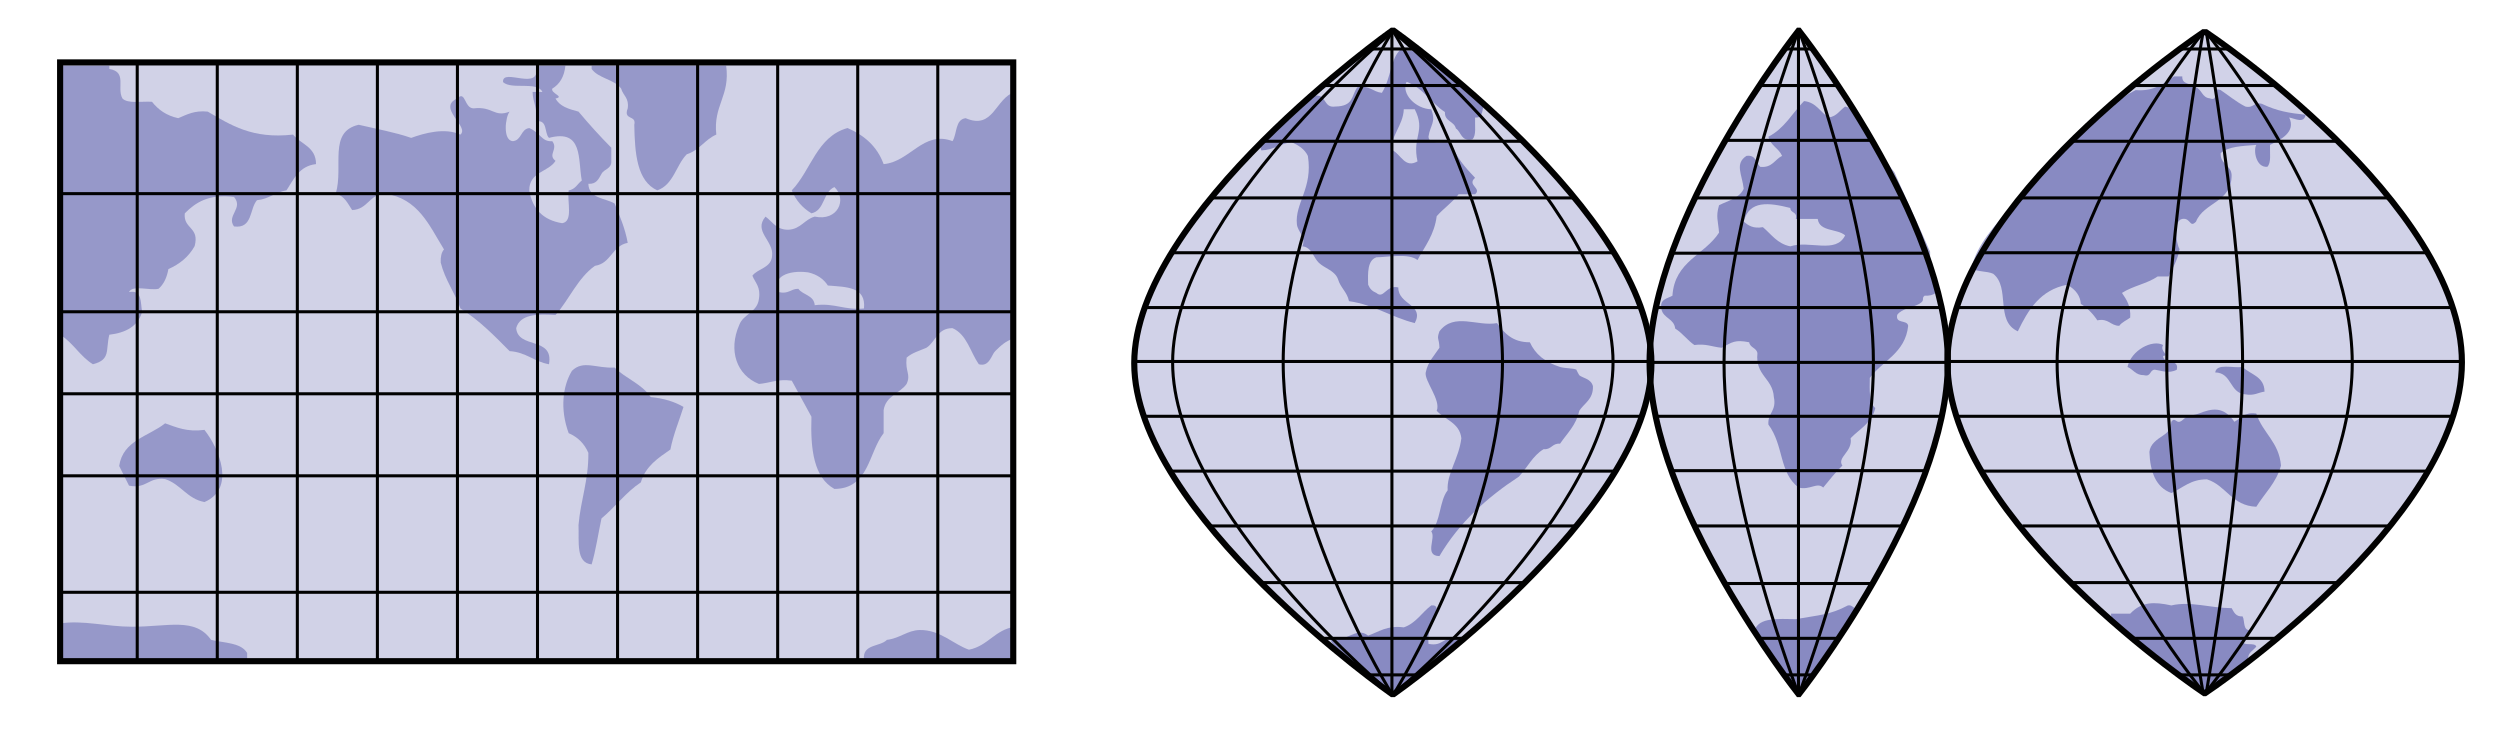 <?xml version="1.0" encoding="utf-8"?>
<!-- Generator: Adobe Illustrator 14.0.0, SVG Export Plug-In . SVG Version: 6.00 Build 43363)  -->
<!DOCTYPE svg PUBLIC "-//W3C//DTD SVG 1.1//EN" "http://www.w3.org/Graphics/SVG/1.1/DTD/svg11.dtd">
<svg version="1.1" id="Layer_1" xmlns:x="http://ns.adobe.com/Extensibility/1.0/" xmlns:i="http://ns.adobe.com/AdobeIllustrator/10.0/" xmlns:graph="http://ns.adobe.com/Graphs/1.0/"
	 xmlns="http://www.w3.org/2000/svg" xmlns:xlink="http://www.w3.org/1999/xlink" x="0px" y="0px" width="700px" height="207px"
	 viewBox="0 0 700 207" enable-background="new 0 0 700 207" xml:space="preserve">
<g>
	<g>
		<rect x="16.833" y="17.474" opacity="0.2" fill="#1B1F8A" enable-background="new    " width="266.875" height="167.658"/>
		<g opacity="0.4" enable-background="new    ">
			<g>
				<path opacity="0.8" fill-rule="evenodd" clip-rule="evenodd" fill="#1B1F8A" enable-background="new    " d="M150.041,18.392
					c2.756,0,5.512,0,8.268,0c-0.302,3.067-1.579,5.158-3.675,6.431c-0.49,1.323,3.58,2.241,0.919,2.756
					c1.146,2.222,3.766,2.971,6.431,3.675c2.94,3.491,5.98,6.88,9.187,10.105c0,1.225,0,2.449,0,3.674
					c0.159,2.302-2.057,2.23-2.756,3.675c-0.799,1.345-1.375,2.912-3.675,2.756c0.136,4.152,4.636,3.938,7.35,5.512
					c1.429,3.472,2.924,6.875,3.675,11.024c-4.401,0.804-4.636,5.776-9.187,6.431c-4.828,3.441-7.16,9.376-11.024,13.78
					c-5.27-0.37-9.98-0.181-11.024,3.675c0.527,5.904,10.577,2.285,9.187,10.105c-4.178-0.723-6.403-3.396-11.024-3.674
					c-4.273-4.301-8.484-8.665-13.78-11.943c-1.586-4.538-4.291-7.958-5.512-12.861c-0.069-1.6,0.205-2.857,0.919-3.675
					c-4.097-6.62-7.151-14.285-16.536-15.617c-4.433,0.16-4.754,4.433-9.187,4.593c-1.229-1.833-2.142-3.982-4.593-4.593
					c2.281-7.572-2.217-17.329,6.431-19.292c4.956,1.169,10.152,2.097,14.699,3.675c3.697-1.347,9.461-2.938,13.78-0.918
					c2.652-2.248-6.685-7.487-0.918-10.105c2.421-2.436,1.942,2.721,4.593,2.756c5.483-0.634,5.677,2.607,10.105,0.919
					c-1.212,1.482-1.984,8.094,0.918,8.268c2.494-0.262,2.15-3.362,4.593-3.674c3.268,1.439,3.464,3.908,6.431,3.674
					c1.766,2.292-1.402,3.775,0.919,5.512c-2.013,3.193-7.401,3.01-7.35,8.268c0.859,5.266,3.921,8.328,9.187,9.187
					c3.202-0.474,1.348-6.002,1.838-9.187c1.87-0.272,2.447-1.84,3.675-2.756c-1.127-5.916,0.433-14.52-9.187-11.943
					c-1.384-1.373-0.275-5.237-3.675-4.593c0.633-3.694-0.88-5.244-0.918-8.268c0.918,0,1.837,0,2.756,0
					c-1.491-3.102-8.661-0.525-11.024-2.756C140.476,18.721,151.772,26.015,150.041,18.392z"/>
				<path opacity="0.8" fill-rule="evenodd" clip-rule="evenodd" fill="#1B1F8A" enable-background="new    " d="M165.658,18.392
					c12.556,0,25.11,0,37.666,0c1.173,8.523-3.664,11.036-2.757,19.292c-3.213,1.38-4.76,4.426-8.268,5.512
					c-3.04,3.085-3.702,8.548-8.269,10.105c-5.673-2.594-6.284-10.251-6.431-18.374c0.688-2.831-3.167-1.12-1.837-4.593
					c0.44-2.89-1.309-3.591-1.838-5.512c-1.945-2.648-6.344-2.842-8.268-5.512C165.658,19.004,165.658,18.699,165.658,18.392z"/>
				<path opacity="0.8" fill-rule="evenodd" clip-rule="evenodd" fill="#1B1F8A" enable-background="new    " d="M191.381,113.935
					c-1.236,3.97-2.812,7.6-3.675,11.942c-3.448,2.369-6.957,4.68-8.268,9.187c-4.241,2.803-7.174,6.914-11.024,10.105
					c-0.922,4.283-1.563,8.848-2.756,12.861c-4.468-0.432-3.491-6.309-3.675-11.023c0.604-7.051,2.833-12.479,2.756-20.211
					c-1.108-2.566-2.946-4.403-5.512-5.512c-2.498-6.794-1.645-13.239,0.919-17.455c3.197-3.124,6.771-0.621,11.942-0.919
					c3.065,3.06,7.664,4.585,10.105,8.269C185.83,111.522,188.865,112.469,191.381,113.935z"/>
				<path opacity="0.8" fill-rule="evenodd" clip-rule="evenodd" fill="#1B1F8A" enable-background="new    " d="M57.255,120.365
					c4.206,5.381,8.737,16.455,0,20.211c-4.904-0.914-6.625-5.013-11.024-6.431c-4.634-0.653-5.137,2.825-10.105,1.837
					c-0.879-1.877-1.876-3.635-2.756-5.512c1.059-7.21,8.272-8.264,12.861-11.943C49.406,119.639,52.318,121.015,57.255,120.365z"/>
				<path opacity="0.8" fill-rule="evenodd" clip-rule="evenodd" fill="#1B1F8A" enable-background="new    " d="M16.833,174.566
					c6.355-1.005,13.059,0.923,20.211,0.919c10.147-0.005,17.612-2.681,22.048,3.675c3.71,0.884,8.421,0.767,10.105,3.675
					c0,0.612,0,1.225,0,1.837c-17.455,0-34.91,0-52.364,0C16.833,181.304,16.833,177.936,16.833,174.566z"/>
				<path opacity="0.8" fill-rule="evenodd" clip-rule="evenodd" fill="#1B1F8A" enable-background="new    " d="M284.167,175.485
					c0,3.062,0,6.125,0,9.187c-14.086,0-28.173,0-42.259,0c-0.461-4.442,4.467-3.495,6.431-5.512
					c3.666-0.447,5.78-2.695,9.187-2.756c5.717-0.104,9.348,3.976,13.78,5.512C276.674,180.854,278.557,176.306,284.167,175.485z"/>
				<path opacity="0.8" fill-rule="evenodd" clip-rule="evenodd" fill="#1B1F8A" enable-background="new    " d="M16.833,93.724
					c0-25.111,0-50.221,0-75.332c4.593,0,9.187,0,13.78,0c0,0.307,0,0.612,0,0.919c5.079,0.834,1.992,5.234,3.674,8.268
					c1.524,1.538,5.394,0.731,8.268,0.918c1.756,2.225,4.071,3.891,7.35,4.593c2.382-0.986,4.505-2.232,8.268-1.837
					c6.376,3.729,12.481,7.729,23.885,6.431c2.173,2.726,6.42,3.379,6.431,8.268c-4.683,0.522-6.21,4.201-8.268,7.349
					c-3.185,0.49-4.892,2.458-8.268,2.756c-2.141,2.453-1.154,8.033-6.431,7.35c-2.214-3.073,2.733-5.044,0-8.268
					c-7.002-0.878-10.73,1.519-13.78,4.593c-0.467,4.448,4.21,3.752,2.756,9.187c-1.642,2.952-4.161,5.025-7.349,6.431
					c-0.409,2.347-1.289,4.224-2.756,5.512c-2.493,0.568-7.291-1.167-8.268,0.918c3.764-0.702,3.164,2.961,3.675,5.512
					c-1.155,4.051-4.531,5.88-9.187,6.431c-1.08,4.389,0.434,6.974-4.594,8.268C22.407,99.786,20.446,95.929,16.833,93.724z"/>
				<path opacity="0.8" fill-rule="evenodd" clip-rule="evenodd" fill="#1B1F8A" enable-background="new    " d="M284.167,25.742
					c0,22.967,0,45.934,0,68.9c-2.787,0.886-3.978,2.214-5.512,3.675c-1.036,0.986-1.591,4.529-4.594,3.674
					c-2.388-3.429-3.315-8.32-7.35-10.105c-4.335-0.048-4.694,3.879-7.349,5.512c-1.933,0.824-4.084,1.428-5.513,2.756
					c-0.437,4.067,1.265,4.568,0,7.35c-1.907,2.686-5.852,3.334-6.431,7.349c0,2.144,0,4.288,0,6.432
					c-4.292,5.507-4.059,15.539-13.78,15.617c-5.729-3.151-6.756-11.005-6.431-20.211c-1.828-3.378-3.684-6.728-5.512-10.105
					c-3.912-0.543-6.076,0.66-9.187,0.919c-6.224-2.456-8.664-9.344-5.513-16.537c1.168-3.12,5.096-3.479,5.513-7.349
					c0.541-3.297-1.067-4.444-1.838-6.431c1.608-2.067,5.233-2.116,5.513-5.512c0.555-4.265-5.358-6.844-1.838-11.024
					c1.967,1.402,3.001,3.735,6.431,3.675c3.473-0.202,4.462-2.888,7.35-3.675c6.429,1.366,9.161-4.807,5.512-8.268
					c-3.233,1.36-2.653,6.533-6.431,7.349c-2.479-1.501-4.371-3.591-5.512-6.431c5.412-5.612,6.983-15.064,15.617-17.455
					c4.707,2.03,8.306,5.168,10.105,10.105c7.441-0.639,11.113-9.548,19.292-6.431c1.307-2.062,0.684-6.053,3.675-6.431
					C278.247,36.49,278.666,27.438,284.167,25.742z M231.803,79.943c-1.209-1.853-3.017-3.108-5.512-3.675
					c-5.568-0.757-10.375,1.302-8.269,5.512c2.808,0.664,3.349-0.939,5.512-0.918c1.287,1.776,4.364,1.76,4.594,4.593
					c5.593-0.693,8.331,1.468,13.78,0.918C242.561,80.21,236.88,80.378,231.803,79.943z"/>
			</g>
		</g>
	</g>
	<g>
		<g>
			<line fill="none" stroke="#010101" stroke-width="0.856" x1="38.422" y1="17.474" x2="38.422" y2="185.591"/>
			<line fill="none" stroke="#010101" stroke-width="0.856" x1="262.578" y1="17.474" x2="262.578" y2="185.591"/>
			<line fill="none" stroke="#010101" stroke-width="0.856" x1="60.837" y1="17.474" x2="60.837" y2="185.591"/>
			<line fill="none" stroke="#010101" stroke-width="0.856" x1="240.162" y1="17.474" x2="240.162" y2="185.591"/>
			<line fill="none" stroke="#010101" stroke-width="0.856" x1="217.747" y1="17.474" x2="217.747" y2="185.591"/>
			<line fill="none" stroke="#010101" stroke-width="0.856" x1="195.331" y1="17.474" x2="195.331" y2="185.591"/>
			<line fill="none" stroke="#010101" stroke-width="0.856" x1="172.916" y1="17.474" x2="172.916" y2="185.591"/>
			<line fill="none" stroke="#010101" stroke-width="0.856" x1="150.5" y1="17.474" x2="150.5" y2="185.591"/>
			<line fill="none" stroke="#010101" stroke-width="0.856" x1="128.084" y1="17.474" x2="128.084" y2="185.591"/>
			<line fill="none" stroke="#010101" stroke-width="0.856" x1="105.669" y1="17.474" x2="105.669" y2="185.591"/>
			<line fill="none" stroke="#010101" stroke-width="0.856" x1="83.253" y1="17.474" x2="83.253" y2="185.591"/>
			<line fill="none" stroke="#010101" stroke-width="0.856" x1="16.833" y1="54.221" x2="283.708" y2="54.221"/>
			<line fill="none" stroke="#010101" stroke-width="0.856" x1="16.833" y1="87.293" x2="283.708" y2="87.293"/>
			<line fill="none" stroke="#010101" stroke-width="0.856" x1="16.833" y1="110.26" x2="283.708" y2="110.26"/>
			<line fill="none" stroke="#010101" stroke-width="0.856" x1="16.833" y1="133.227" x2="283.708" y2="133.227"/>
			<line fill="none" stroke="#010101" stroke-width="0.856" x1="16.833" y1="165.84" x2="283.708" y2="165.84"/>
		</g>
		<rect x="16.833" y="17.474" fill="none" stroke="#010101" stroke-width="1.713" width="266.875" height="167.658"/>
	</g>
</g>
<g>
	<g>
		<g opacity="0.2" enable-background="new    ">
			<path fill="#1B1F8A" d="M390.25,194.341c0,0,72.148-50.658,72.148-92.617c0-41.958-72.148-93.127-72.148-93.127h-0.513
				c0,0-72.148,51.169-72.148,93.127c0,41.959,72.148,92.617,72.148,92.617H390.25z"/>
			<path fill="#1B1F8A" d="M503.717,8.596c0,0,41.687,52.705,41.687,92.873c0,40.167-41.687,92.872-41.687,92.872h-0.145
				c0,0-41.687-52.705-41.687-92.872c0-40.168,41.687-92.873,41.687-92.873H503.717z"/>
			<path fill="#1B1F8A" d="M617.439,194.084c0,0,71.893-47.843,71.893-92.615c0-44.773-71.637-92.443-71.637-92.443h-0.768
				c0,0-71.637,47.67-71.637,92.443c0,44.772,71.894,92.615,71.894,92.615H617.439z"/>
		</g>
		<g opacity="0.4" enable-background="new    ">
			<g>
				<path fill-rule="evenodd" clip-rule="evenodd" fill="#1B1F8A" d="M618.72,27.528c2.919,1.129,0.15-3.431,3.069-2.302
					c2.299,1.54,4.364,3.312,6.908,4.605c2.348,0.557,2.258-1.324,4.605-0.768c4.327,2.071,7.814,2.621,12.28,3.07
					c-0.442,2.531-2.898,1.101-4.605,0.768c1.972,4.068-2.401,6.23-5.372,7.675c-0.092,2.211,0.419,5.024-0.768,6.14
					c-3.197,0.237-3.952-4.698-3.07-6.14c-3.786,0.307-7.796,0.391-9.979,2.303c-0.157,3.228,2.917,3.224,3.07,6.14
					c0.032,7.707-7.797,7.554-9.978,13.048c-1.811,1.878-1.428-1.146-3.838-0.768c-2.562,0.398-1.743,6.906-0.768,8.443
					c-0.511,3.07-1.903,5.259-3.07,7.675c-1.022,0-2.047,0-3.069,0c-2.864,1.997-7.052,2.671-9.979,4.605
					c1.233,1.836,2.525,3.615,2.303,6.908c-1.022,0.769-2.316,1.265-3.07,2.303c-2.516-0.043-2.934-2.183-6.141-1.535
					c-1.21-1.859-2.745-3.395-4.604-4.605c-0.176-2.114-1.254-3.905-3.838-5.373c-7.508,1.447-10.91,6.999-13.815,13.048
					c-6.472-2.909-1.991-12.25-6.908-16.119c-1.756-0.802-4.63-0.487-6.141-1.535c1.796-7.113,6.771-11.905,10.746-16.886
					c2.109-2.643,3.877-5.23,6.14-7.675c2.068-2.235,4.936-3.799,6.141-6.908c8.046-5.77,13.832-13.799,23.026-18.421
					c5.295,0.434,7.778-1.944,10.745-3.838c0.768,0,1.535,0,2.303,0c-0.163,2.466,2.737,1.868,3.838,3.07
					C616.548,25.095,616.59,27.356,618.72,27.528z"/>
				<path fill-rule="evenodd" clip-rule="evenodd" fill="#1B1F8A" d="M446.023,108.12c0.13,3.711-2.426,4.737-3.838,6.907
					c-0.835,4.025-3.408,6.313-5.372,9.211c-2.247-0.2-2.358,1.735-4.605,1.535c-3.043,1.818-4.559,5.163-6.908,7.675
					c-8.97,5.869-16.759,12.92-22.258,22.259c-4.424-0.076-0.825-5.2-2.303-6.907c2.684-2.689,2.24-8.506,4.604-11.514
					c-0.304-4.676,3.126-8.77,3.838-14.583c-0.498-4.362-4.587-5.135-6.907-7.676c1.277-2.995-3.534-8.448-3.07-10.745
					c0.601-2.98,2.417-4.746,3.838-6.908c-0.069-2.867-0.86-2.188,0-4.604c4.104-5.393,10.655-1.269,16.118-2.303
					c2.051,2.81,4.334,5.387,9.21,5.372c1.49,3.314,4.201,5.577,8.443,6.908c1.368,0.43,3.729,0.314,4.604,0.768
					c-0.123-0.064,0.721,1.494,0.768,1.535C443.124,105.863,445.47,106.004,446.023,108.12z"/>
				<path fill-rule="evenodd" clip-rule="evenodd" fill="#1B1F8A" d="M605.671,96.606c-1.054,1.75,1.979,2.886,0,3.07
					c0.067,2.492,4.577,0.541,3.838,3.838c-2.208,1.229-4.528,0.201-6.14,0c-1.525,0.01-0.977,2.095-3.07,1.535
					c-2.338,0.034-2.985-1.62-4.605-2.303C596.729,98.028,602.701,94.96,605.671,96.606z"/>
				<path fill-rule="evenodd" clip-rule="evenodd" fill="#1B1F8A" d="M634.07,109.655c-1.802,0.244-2.882,1.212-5.373,0.768
					c-4.506-0.355-3.674-6.049-8.442-6.141c0.395-2.675,5.014-1.125,7.675-1.535C630.125,104.901,634.025,105.351,634.07,109.655z"
					/>
				<path fill-rule="evenodd" clip-rule="evenodd" fill="#1B1F8A" d="M625.627,118.098c1.838-0.977,2.826-2.803,6.141-2.303
					c1.742,5.423,6.372,7.956,6.908,14.584c-1.318,4.822-4.567,7.713-6.908,11.513c-6.904-0.26-8.379-5.948-13.815-7.676
					c-4.632-0.026-6.78,2.431-9.979,3.838c-4.296-1.588-5.937-5.831-6.14-11.513c0.213-2.191,2.058-3.425,3.837-4.605
					c1.614-1.07,2.051-1.885,2.303-3.838c0.889-1.347,1.366,0.264,2.303,0c0.984-0.276,1.287-1.175,2.303-1.535
					c1.177-0.418,1.869-0.296,3.07-0.768C619.361,114.339,622.534,113.643,625.627,118.098z"/>
				<path fill-rule="evenodd" clip-rule="evenodd" fill="#1B1F8A" d="M627.93,179.501c0.197,1.594,3.372,0.21,3.838,1.535
					c-0.857,1.189-2.495,1.599-2.303,3.838c-4.27,2.894-7.088,7.239-12.28,9.21c-6.116-2.071-8.995-7.379-14.583-9.978
					c-1.334-2.76-4.365-3.823-6.141-6.141c-1.605-2.232-5.432-2.243-5.373-6.141c1.791,0,3.582,0,5.373,0
					c3.216-3.372,6.592-3.368,11.513-2.303c5.475-1.271,10.607,0.722,16.886,0.768c0.667,1.124,1.149,2.434,3.07,2.303
					c0.709,1.338-0.026,4.12,2.303,3.838C630.007,177.996,628.155,177.936,627.93,179.501z"/>
				<path fill-rule="evenodd" clip-rule="evenodd" fill="#1B1F8A" d="M400.739,169.522c0.892-0.124,1.365,0.17,1.535,0.768
					c-0.719,4.97-2.666,4.968-2.303,9.979c4.237,0.911,4.205-2.446,8.442-1.535c-1.839,3.789-5.749,5.508-8.442,8.442
					c-3.198,2.176-5.579,5.167-9.211,6.908c-4.637-0.991-7.308-3.949-9.978-6.908c-3.576-2.053-6.721-4.536-8.443-8.442
					c4.822,1.469,7.199-3.512,10.746-0.768c3.03-1.063,5.269-2.918,9.978-2.303C396.486,174.48,398.112,171.501,400.739,169.522z"/>
				<path fill-rule="evenodd" clip-rule="evenodd" fill="#1B1F8A" d="M519.707,170.29c-0.963,5.433-4.886,7.907-6.908,12.281
					c-3.083,3.312-4.762,8.03-8.442,10.745c-4.913-0.204-5.086-5.147-7.676-7.676c-1.458-3.402-4.778-4.943-5.372-9.21
					c1.245-3.616,6.598-3.125,11.513-3.07c6.464-1.162,9.508-1.139,14.583-3.838C518.645,169.307,518.726,170.248,519.707,170.29z"
					/>
				<path fill-rule="evenodd" clip-rule="evenodd" fill="#1B1F8A" d="M415.322,29.831c-0.323,1.468-0.278,3.304-2.303,3.07
					c-0.092,2.211,0.419,5.024-0.768,6.14c-3.209,0.651-3.038-2.078-4.605-3.07c-0.478-2.081-3.206-1.911-3.069-4.605
					c-3.896-2.501-6.038-6.754-10.746-8.443c-1.571,3.385,2.631,7.586,6.908,7.675c1.427,3.71-0.252,4.258-0.768,7.675
					c0.171,2.387,3.819,1.297,6.14,1.535c1.533,4.096,4.149,7.108,6.908,9.978c-2.381,2.055,2.013,2.918,0,4.605
					c-1.535,0-3.07,0-4.605,0c-1.771,2.321-4.222,3.964-6.14,6.14c-0.659,5.226-3.324,8.445-5.373,12.281
					c-2.489-2-8.554-0.777-11.513-0.768c-2.474,0.852-2.428,4.224-2.303,7.675c0.43,1.105,1.197,1.873,2.303,2.302
					c2.079,1.854,2.728-2.375,6.14-1.535c-0.056,4.894,7.407,4.7,4.605,9.978c-6.548-1.639-11.271-5.104-18.421-6.141
					c-0.506-2.564-2.387-3.753-3.07-6.14c-0.896-2.438-3.657-2.983-5.373-4.605c-1.513-1.432-1.977-4.384-4.604-4.605
					c1.105-2.486-1.32-4.131-1.535-6.14c-0.638-5.952,4.535-10.134,3.07-19.188c-0.916-1.898-2.628-3.001-4.605-3.838
					c-3.157,0.425-4.964,2.2-8.442,2.303c-1.401-3.458,3.986-6.053,6.14-8.443c3.075-2.297,5.339-5.407,9.211-6.908
					c2.963-0.149,2.063,3.564,5.372,3.07c5.197-0.079,4.487-3.051,6.141-5.373c3.503-0.689,4.351,1.278,6.908,1.535
					c2.73-4.461,2.335-9.581,5.372-12.281c2.161,1.163,3.149-0.257,6.141,0.768C403.854,19.808,410.495,23.913,415.322,29.831z
					 M389.993,42.112c2.361,1.298,3.438,5.064,6.908,3.07c-1.555-7.111,2.371-8.337-0.768-14.583c-1.023,0-2.047,0-3.07,0
					C392.897,35.27,388.896,38.538,389.993,42.112z"/>
				<path fill-rule="evenodd" clip-rule="evenodd" fill="#1B1F8A" d="M512.032,32.901c2.247-0.312,3.11-2.007,4.604-3.07
					c4.353,1.021,5.07,5.676,7.676,8.443c1.853,3.521,3.651,7.095,6.141,9.978c3.249,7.496,6.743,14.748,9.978,22.259
					c0,1.279,0,2.559,0,3.837c0.989,2.081,1.878,4.262,1.535,7.675c-0.683,0.597-1.733,0.826-3.07,0.768
					c-1.057,0.769,0.327,1.266-1.535,2.303c-1.971,1.099-4.861,1.278-6.14,3.07c-0.568,2.614,2.828,1.265,3.069,3.07
					c-0.811,7.632-7.148,9.736-10.745,14.583c-0.027,3.353-0.283,6.935,1.535,8.442c-0.929,4.188-4.407,5.827-6.908,8.443
					c0.65,3.819-3.916,5.312-2.303,7.676c-1.974,1.863-3.626,4.049-5.372,6.14c-1.708-1.616-3.701,0.809-6.908,0
					c-5.548-4.327-4.03-11.662-8.442-17.653c-0.215-3.284,2.344-3.796,1.534-7.675c-0.31-5.318-5.258-5.999-4.604-12.281
					c-0.226-1.564-2.077-1.505-2.303-3.07c-3.98-0.794-4.758-0.048-7.676,1.535c-2.599-0.215-4.407-1.221-7.675-0.768
					c-1.976-1.351-3.314-3.338-5.373-4.604c-0.28-2.79-3.29-2.851-3.838-5.373c-0.627-2.93,1.634-2.972,3.07-3.838
					c0.596-9.638,9.038-11.43,13.048-17.653c-0.281-3.542-0.945-4.417,0-7.675c2.544-1.293,5.71-1.965,6.908-4.605
					c-0.439-3.985-2.593-7.025,0.768-9.21c2.673-0.371,2.681,1.923,3.838,3.07c3.412,0.342,4.061-2.079,6.14-3.07
					c-0.914-2.156-3.261-2.88-3.837-5.373c4.424-2.228,6.712-6.592,9.978-9.978C508.595,28.663,509.671,31.425,512.032,32.901z
					 M508.962,61.3c-2.047,0-4.094,0-6.141,0c0.56-2.094-1.525-1.545-1.535-3.07c-5.95-1.494-11.529-2.263-13.048,3.838
					c1.285,1.018,2.571,2.033,5.373,1.535c2.36,1.988,4.039,4.659,7.675,5.373c5.34-1.763,12.81,2.22,15.351-3.07
					C514.477,63.973,509.417,64.938,508.962,61.3z"/>
			</g>
		</g>
	</g>
	<g>
		<g>
			<path fill="none" stroke="#010101" stroke-width="1.713" d="M390.25,194.341c0,0,72.148-50.658,72.148-92.617
				c0-41.958-72.148-93.127-72.148-93.127h-0.513c0,0-72.148,51.169-72.148,93.127c0,41.959,72.148,92.617,72.148,92.617H390.25z"/>
			<path fill="none" stroke="#010101" stroke-width="1.713" d="M503.717,8.596c0,0,41.687,52.705,41.687,92.873
				c0,40.167-41.687,92.872-41.687,92.872h-0.145c0,0-41.687-52.705-41.687-92.872c0-40.168,41.687-92.873,41.687-92.873H503.717z"
				/>
			<path fill="none" stroke="#010101" stroke-width="1.713" d="M617.439,194.084c0,0,71.893-47.843,71.893-92.615
				c0-44.773-71.637-92.443-71.637-92.443h-0.768c0,0-71.637,47.67-71.637,92.443c0,44.772,71.894,92.615,71.894,92.615H617.439z"/>
		</g>
		<g>
			<path fill="none" stroke="#010101" stroke-width="0.856" d="M390.249,8.596c0,0-61.915,51.169-61.915,92.873
				c0,41.702,61.403,92.872,61.403,92.872"/>
			<path fill="none" stroke="#010101" stroke-width="0.856" d="M389.737,9.025c0,0-30.445,48.693-30.445,92.443
				c0,43.749,30.445,92.872,30.445,92.872"/>
			<path fill="none" stroke="#010101" stroke-width="0.856" d="M389.738,8.596c0,0,61.914,51.169,61.914,92.873
				c0,41.702-61.402,92.872-61.402,92.872"/>
			<path fill="none" stroke="#010101" stroke-width="0.856" d="M390.25,9.025c0,0,30.445,48.693,30.445,92.443
				c0,43.749-30.445,92.872-30.445,92.872"/>
			<line fill="none" stroke="#010101" stroke-width="0.856" x1="389.737" y1="194.341" x2="389.737" y2="8.596"/>
			<path fill="none" stroke="#010101" stroke-width="0.856" d="M503.572,8.596c0,0-20.844,54.668-20.844,93.086
				s20.844,92.658,20.844,92.658"/>
			<path fill="none" stroke="#010101" stroke-width="0.856" d="M503.717,8.596c0,0,20.843,54.668,20.843,93.086
				s-20.843,92.658-20.843,92.658"/>
			<path fill="none" stroke="#010101" stroke-width="0.856" d="M616.928,9.025c0,0-40.935,50.146-40.935,92.657
				c0,42.512,41.191,92.401,41.191,92.401"/>
			<path fill="none" stroke="#010101" stroke-width="0.856" d="M616.928,8.596c0,0-10.233,58.844-10.233,93.127
				c0,34.284,10.233,92.617,10.233,92.617"/>
			<path fill="none" stroke="#010101" stroke-width="0.856" d="M617.695,9.025c0,0,40.936,50.146,40.936,92.657
				c0,42.512-41.191,92.401-41.191,92.401"/>
			<path fill="none" stroke="#010101" stroke-width="0.856" d="M617.695,8.596c0,0,10.233,58.844,10.233,93.127
				c0,34.284-10.233,92.617-10.233,92.617"/>
			<line fill="none" stroke="#010101" stroke-width="0.856" x1="503.572" y1="8.596" x2="503.572" y2="194.468"/>
			<line fill="none" stroke="#010101" stroke-width="0.856" x1="382.318" y1="13.713" x2="396.901" y2="13.713"/>
			<line fill="none" stroke="#010101" stroke-width="0.856" x1="370.037" y1="23.947" x2="409.438" y2="23.947"/>
			<line fill="none" stroke="#010101" stroke-width="0.856" x1="353.408" y1="39.554" x2="426.324" y2="39.554"/>
			<line fill="none" stroke="#010101" stroke-width="0.856" x1="338.825" y1="55.416" x2="441.163" y2="55.416"/>
			<line fill="none" stroke="#010101" stroke-width="0.856" x1="327.823" y1="70.767" x2="451.908" y2="70.767"/>
			<line fill="none" stroke="#010101" stroke-width="0.856" x1="320.147" y1="86.117" x2="459.328" y2="86.117"/>
			<line fill="none" stroke="#010101" stroke-width="0.856" x1="382.318" y1="188.968" x2="396.901" y2="188.968"/>
			<line fill="none" stroke="#010101" stroke-width="0.856" x1="370.037" y1="178.733" x2="409.438" y2="178.733"/>
			<line fill="none" stroke="#010101" stroke-width="0.856" x1="353.408" y1="163.127" x2="426.324" y2="163.127"/>
			<line fill="none" stroke="#010101" stroke-width="0.856" x1="338.825" y1="147.265" x2="441.163" y2="147.265"/>
			<line fill="none" stroke="#010101" stroke-width="0.856" x1="327.823" y1="131.913" x2="451.908" y2="131.913"/>
			<line fill="none" stroke="#010101" stroke-width="0.856" x1="320.147" y1="116.562" x2="459.328" y2="116.562"/>
			<line fill="none" stroke="#010101" stroke-width="0.856" x1="317.333" y1="101.212" x2="461.631" y2="101.212"/>
			<line fill="none" stroke="#010101" stroke-width="0.856" x1="609.765" y1="13.713" x2="624.348" y2="13.713"/>
			<line fill="none" stroke="#010101" stroke-width="0.856" x1="597.484" y1="23.947" x2="636.885" y2="23.947"/>
			<line fill="none" stroke="#010101" stroke-width="0.856" x1="580.15" y1="39.554" x2="654.794" y2="39.554"/>
			<line fill="none" stroke="#010101" stroke-width="0.856" x1="565.376" y1="55.416" x2="669.377" y2="55.416"/>
			<line fill="none" stroke="#010101" stroke-width="0.856" x1="555.27" y1="70.767" x2="679.354" y2="70.767"/>
			<line fill="none" stroke="#010101" stroke-width="0.856" x1="547.594" y1="86.117" x2="686.774" y2="86.117"/>
			<line fill="none" stroke="#010101" stroke-width="0.856" x1="609.765" y1="188.968" x2="624.859" y2="188.968"/>
			<line fill="none" stroke="#010101" stroke-width="0.856" x1="596.845" y1="178.733" x2="637.524" y2="178.733"/>
			<line fill="none" stroke="#010101" stroke-width="0.856" x1="579.831" y1="163.127" x2="654.794" y2="163.127"/>
			<line fill="none" stroke="#010101" stroke-width="0.856" x1="566.271" y1="147.265" x2="668.609" y2="147.265"/>
			<line fill="none" stroke="#010101" stroke-width="0.856" x1="555.27" y1="131.913" x2="679.354" y2="131.913"/>
			<line fill="none" stroke="#010101" stroke-width="0.856" x1="547.594" y1="116.562" x2="686.774" y2="116.562"/>
			<line fill="none" stroke="#010101" stroke-width="0.856" x1="544.779" y1="101.212" x2="689.077" y2="101.212"/>
			<line fill="none" stroke="#010101" stroke-width="0.856" x1="499.496" y1="13.713" x2="507.683" y2="13.713"/>
			<line fill="none" stroke="#010101" stroke-width="0.856" x1="492.332" y1="23.947" x2="514.591" y2="23.947"/>
			<line fill="none" stroke="#010101" stroke-width="0.856" x1="482.993" y1="39.297" x2="524.057" y2="39.297"/>
			<line fill="none" stroke="#010101" stroke-width="0.856" x1="474.423" y1="55.416" x2="532.628" y2="55.416"/>
			<line fill="none" stroke="#010101" stroke-width="0.856" x1="467.899" y1="70.895" x2="539.152" y2="70.895"/>
			<line fill="none" stroke="#010101" stroke-width="0.856" x1="463.422" y1="86.117" x2="543.502" y2="86.117"/>
			<line fill="none" stroke="#010101" stroke-width="0.856" x1="499.496" y1="188.968" x2="507.683" y2="188.968"/>
			<line fill="none" stroke="#010101" stroke-width="0.856" x1="492.332" y1="178.733" x2="514.591" y2="178.733"/>
			<line fill="none" stroke="#010101" stroke-width="0.856" x1="482.993" y1="163.383" x2="524.057" y2="163.383"/>
			<line fill="none" stroke="#010101" stroke-width="0.856" x1="474.423" y1="147.265" x2="532.628" y2="147.265"/>
			<line fill="none" stroke="#010101" stroke-width="0.856" x1="467.899" y1="131.786" x2="539.152" y2="131.786"/>
			<line fill="none" stroke="#010101" stroke-width="0.856" x1="463.422" y1="116.562" x2="543.502" y2="116.562"/>
			<line fill="none" stroke="#010101" stroke-width="0.856" x1="462.015" y1="101.468" x2="545.42" y2="101.468"/>
		</g>
	</g>
</g>
</svg>
